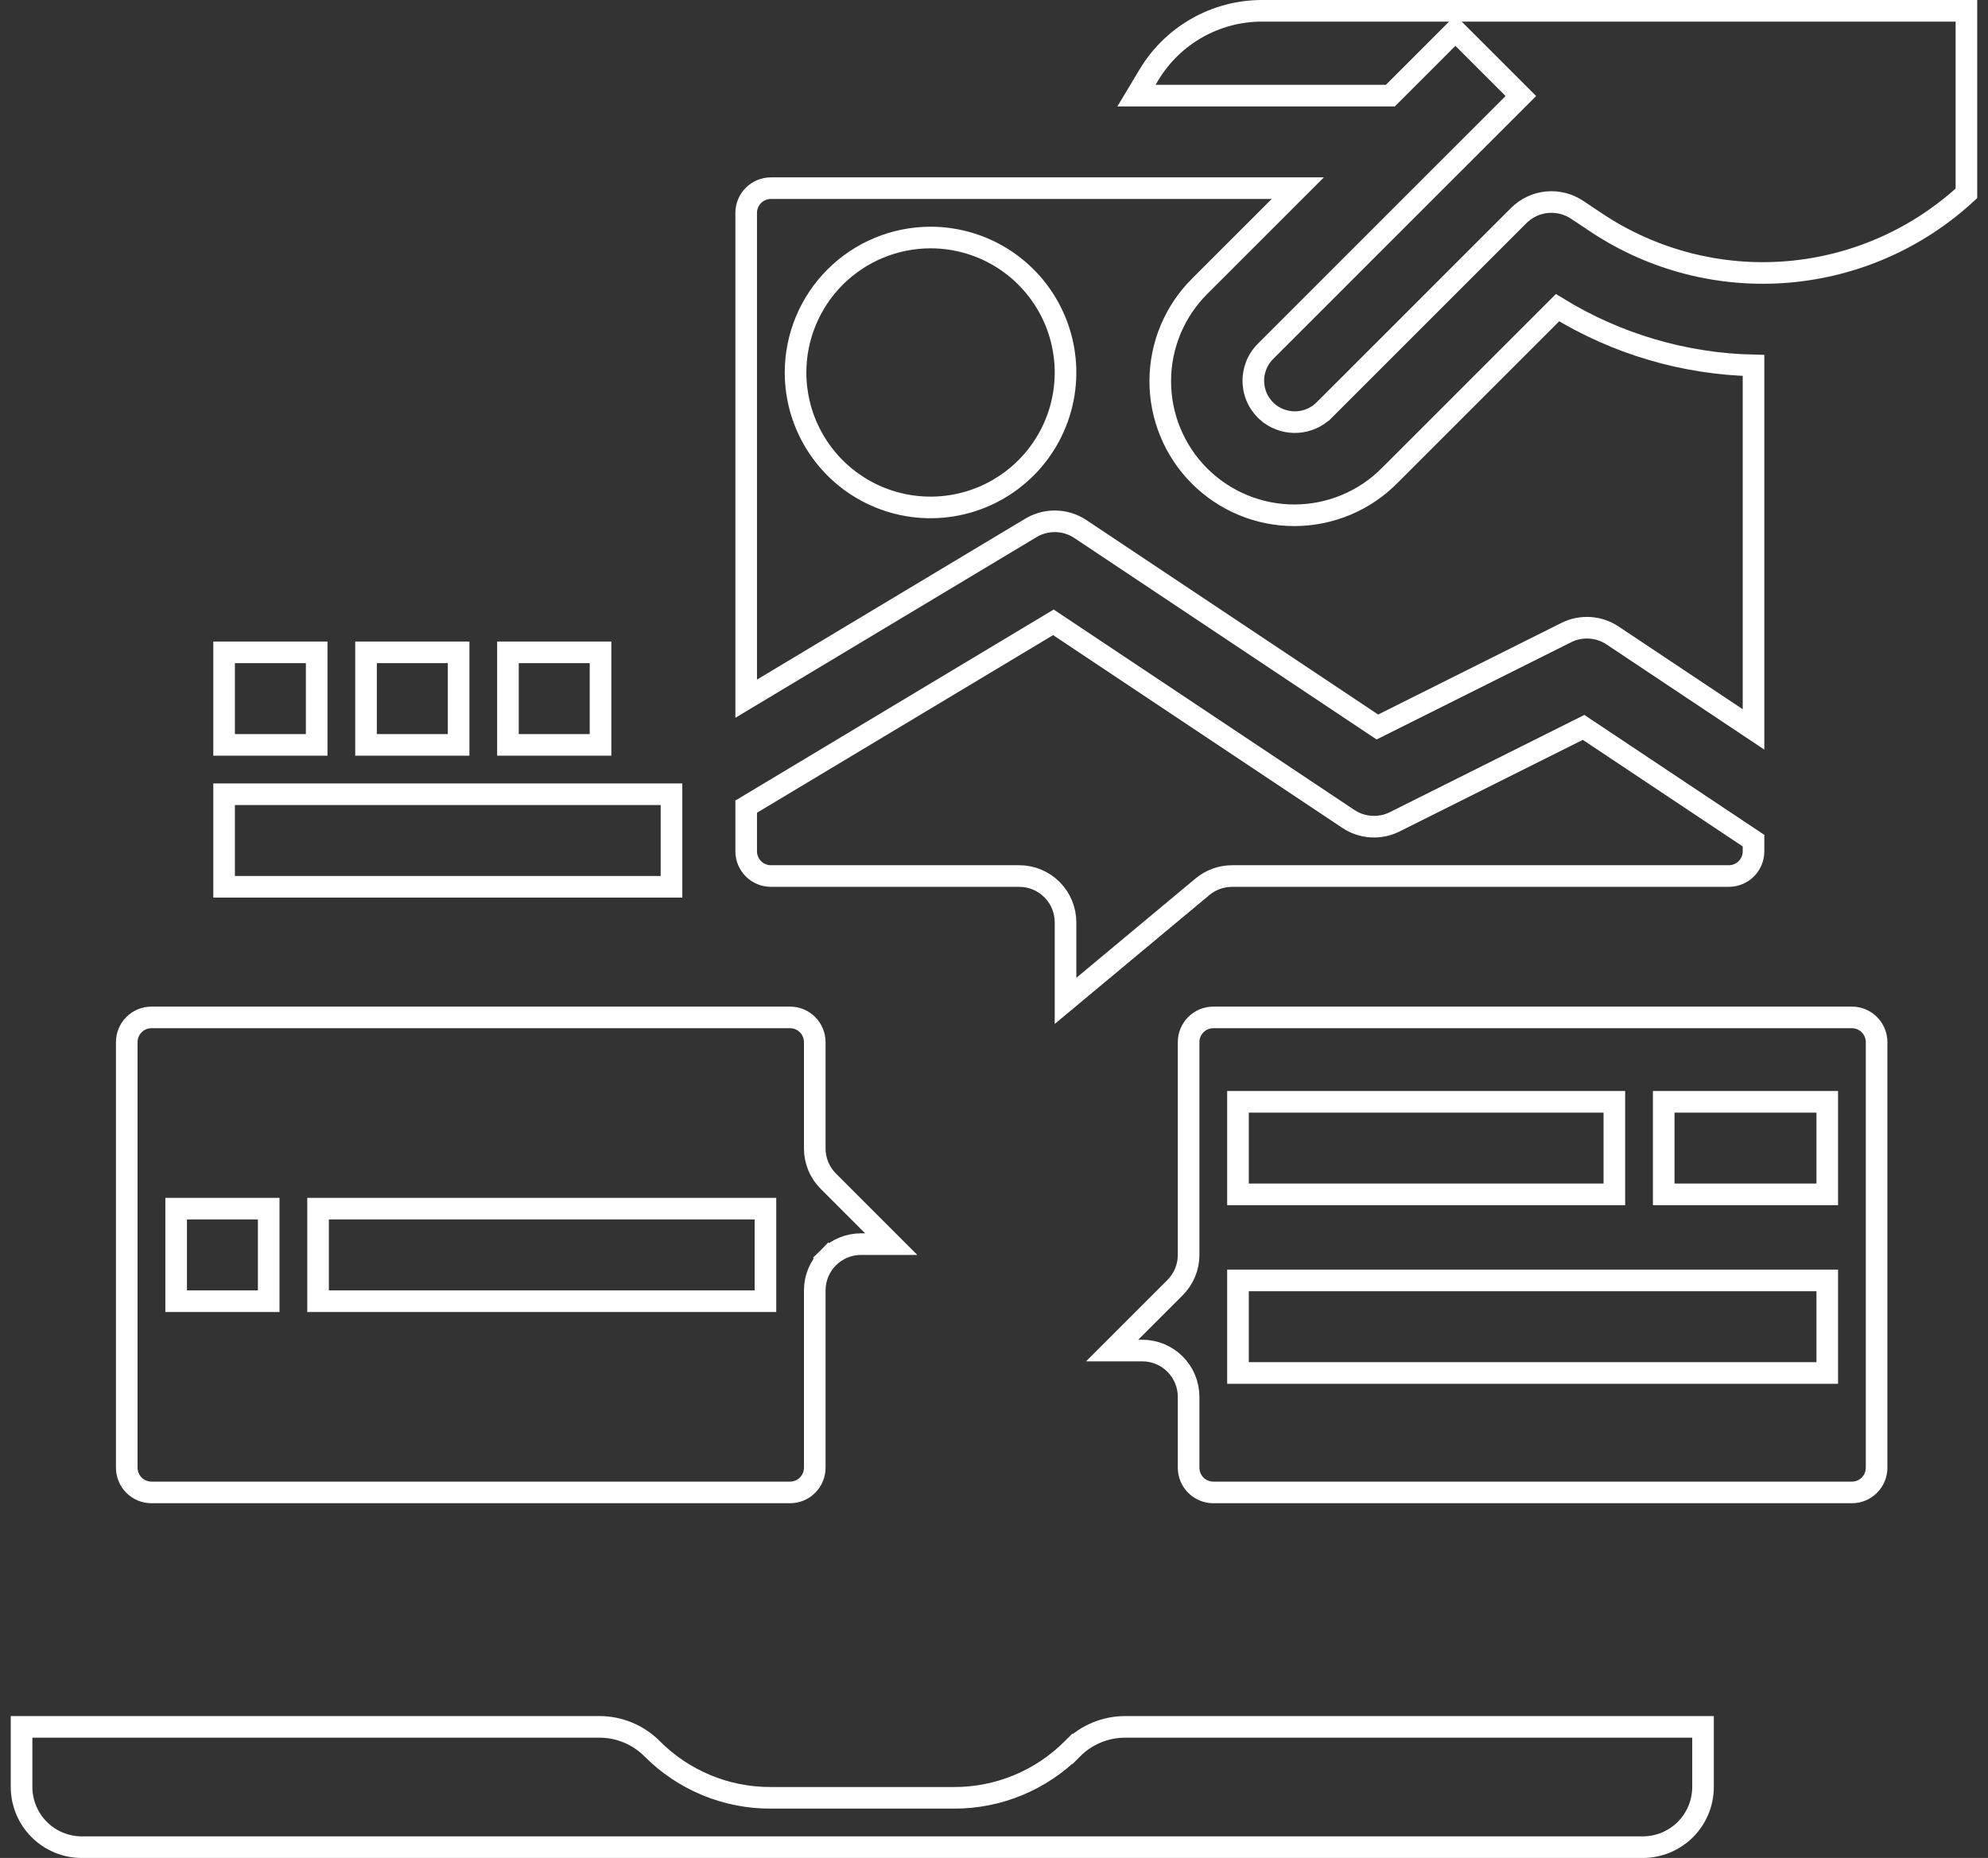 <svg width="92" height="86" viewBox="0 0 92 86" fill="none" xmlns="http://www.w3.org/2000/svg">
<rect x="0" y="0" width="92" height="86" fill="#333333" stroke="none"/>
<path d="M24.007 30.195H23.507V30.695V33.979V34.479H24.007H27.291H27.791V33.979V30.695V30.195H27.291H24.007ZM17.439 30.195H16.939V30.695V33.979V34.479H17.439H20.723H21.223V33.979V30.695V30.195H20.723H17.439ZM10.871 30.195H10.371V30.695V33.979V34.479H10.871H14.155H14.655V33.979V30.695V30.195H14.155H10.871ZM30.575 41.047H31.075V40.547V37.263V36.763H30.575H10.871H10.371V37.263V40.547V41.047H10.871H30.575Z" stroke="white"/>
<path d="M55.648 41.045L55.648 41.045L49.31 46.328V42.691C49.31 42.123 49.084 41.578 48.682 41.176C48.281 40.775 47.736 40.549 47.168 40.549H35.675C35.372 40.549 35.081 40.428 34.867 40.214C34.653 40 34.533 39.71 34.532 39.407V37.336L48.749 28.805L62.399 37.905C62.399 37.905 62.399 37.905 62.399 37.905C62.713 38.115 63.077 38.237 63.454 38.261C63.831 38.284 64.208 38.208 64.545 38.039L64.545 38.039L73.285 33.669L81.149 38.911V39.407C81.149 39.709 81.028 40 80.814 40.214C80.6 40.428 80.309 40.549 80.007 40.549H57.02C56.519 40.549 56.033 40.725 55.648 41.045Z" stroke="white"/>
<path d="M52.077 79.932H52.079H78.812V82.716C78.811 83.454 78.517 84.161 77.996 84.683C77.474 85.205 76.766 85.499 76.028 85.5C76.028 85.5 76.028 85.5 76.028 85.5H3.783C3.782 85.5 3.782 85.5 3.782 85.5C3.044 85.499 2.336 85.205 1.815 84.683C1.293 84.162 0.999 83.454 0.998 82.716V79.932L27.731 79.932L27.733 79.932C28.187 79.931 28.638 80.02 29.058 80.194C29.478 80.368 29.859 80.623 30.18 80.946L30.18 80.946C30.898 81.668 31.752 82.24 32.693 82.63C33.633 83.02 34.642 83.219 35.66 83.216H44.15C45.168 83.219 46.177 83.02 47.117 82.63C48.058 82.24 48.912 81.668 49.63 80.946L49.276 80.594L49.63 80.946C49.951 80.623 50.332 80.368 50.752 80.194C51.172 80.02 51.623 79.931 52.077 79.932Z" stroke="white"/>
<path d="M81.149 16.915V33.763L74.627 29.415C74.627 29.415 74.627 29.415 74.627 29.415C74.313 29.205 73.949 29.082 73.572 29.059C73.195 29.035 72.819 29.112 72.481 29.281L72.481 29.281L63.741 33.651L49.998 24.488L49.998 24.488C49.66 24.264 49.266 24.139 48.861 24.13C48.455 24.12 48.055 24.226 47.708 24.435L34.532 32.34V9.852C34.533 9.549 34.653 9.259 34.867 9.045C35.081 8.831 35.372 8.71 35.675 8.71H60.058L55.536 13.232C55.536 13.232 55.536 13.232 55.535 13.233C54.954 13.808 54.492 14.492 54.176 15.245C53.86 16 53.696 16.809 53.694 17.627C53.691 18.445 53.851 19.255 54.163 20.012C54.474 20.768 54.933 21.455 55.511 22.033C56.09 22.611 56.777 23.07 57.533 23.382C58.289 23.694 59.099 23.853 59.917 23.851C60.735 23.848 61.544 23.684 62.299 23.368C63.053 23.052 63.737 22.59 64.311 22.009C64.312 22.009 64.312 22.008 64.312 22.008L72.079 14.241C74.813 15.92 77.943 16.843 81.149 16.915ZM43.063 10.994L43.062 10.994C41.406 10.996 39.819 11.655 38.648 12.825C37.477 13.996 36.818 15.584 36.816 17.24V17.241C36.816 18.476 37.182 19.684 37.869 20.711C38.555 21.739 39.531 22.539 40.672 23.012C41.814 23.485 43.07 23.609 44.282 23.367C45.493 23.127 46.606 22.532 47.48 21.658C48.354 20.784 48.949 19.671 49.19 18.459C49.431 17.248 49.307 15.992 48.834 14.85C48.361 13.709 47.561 12.733 46.534 12.047C45.506 11.36 44.298 10.994 43.063 10.994Z" stroke="white"/>
<path d="M38.333 54.675L38.333 54.675L41.244 57.587H39.847C39.279 57.587 38.734 57.812 38.333 58.214L38.686 58.568L38.333 58.214C37.931 58.616 37.705 59.161 37.705 59.729V67.938C37.705 68.241 37.584 68.531 37.37 68.745C37.156 68.96 36.866 69.08 36.563 69.08H7.009C6.706 69.08 6.415 68.96 6.201 68.745C5.987 68.531 5.867 68.241 5.866 67.938V48.235C5.867 47.932 5.987 47.642 6.201 47.428C6.415 47.214 6.706 47.093 7.008 47.093H36.563C36.866 47.093 37.156 47.214 37.37 47.428C37.584 47.642 37.705 47.933 37.705 48.236V53.161C37.705 53.442 37.761 53.721 37.868 53.98C37.976 54.24 38.134 54.477 38.333 54.675ZM15.219 55.945H14.719V56.445V59.729V60.229H15.219H34.923H35.423V59.729V56.445V55.945H34.923H15.219ZM8.652 55.945H8.152V56.445V59.729V60.229H8.652H11.935H12.435V59.729V56.445V55.945H11.935H8.652Z" stroke="white"/>
<path d="M64.342 4.426H52.593L53.18 3.447C53.18 3.447 53.18 3.447 53.18 3.447C53.722 2.55 54.485 1.808 55.397 1.292C56.308 0.776 57.337 0.503 58.385 0.5H91.001V8.949C88.74 11.037 85.847 12.317 82.777 12.583C79.636 12.855 76.496 12.051 73.873 10.302L73.873 10.302L72.986 9.711C72.573 9.436 72.079 9.312 71.586 9.361C71.093 9.41 70.633 9.628 70.283 9.978C70.283 9.978 70.283 9.978 70.283 9.978L61.283 18.979C61.282 18.979 61.282 18.979 61.282 18.979C60.954 19.305 60.519 19.502 60.058 19.535C59.597 19.567 59.139 19.434 58.768 19.159C58.548 18.993 58.367 18.783 58.235 18.542C58.103 18.3 58.025 18.033 58.006 17.758C57.986 17.483 58.026 17.208 58.122 16.95C58.218 16.692 58.369 16.458 58.564 16.263L66.744 8.082L70.028 4.799L70.382 4.445L70.028 4.091L67.706 1.769L67.352 1.416L66.999 1.769L64.342 4.426Z" stroke="white"/>
<path d="M51.467 62.513L54.378 59.601L54.378 59.601C54.577 59.402 54.735 59.166 54.843 58.906C54.95 58.647 55.006 58.368 55.006 58.087C55.006 58.087 55.006 58.087 55.006 58.087L55.006 48.236C55.006 48.235 55.006 48.235 55.006 48.235C55.006 47.932 55.127 47.642 55.341 47.428C55.555 47.214 55.845 47.093 56.148 47.093H85.703C86.005 47.093 86.296 47.214 86.51 47.428C86.724 47.642 86.844 47.933 86.845 48.236V67.938C86.844 68.241 86.724 68.531 86.51 68.745C86.296 68.96 86.005 69.08 85.702 69.08H56.148C55.845 69.08 55.555 68.96 55.341 68.745C55.127 68.531 55.006 68.241 55.006 67.938C55.006 67.938 55.006 67.938 55.006 67.938L55.006 64.655C55.006 64.087 54.78 63.542 54.378 63.14C53.977 62.738 53.432 62.513 52.864 62.513H51.467ZM57.79 51H57.29V51.5V54.783V55.283H57.79H74.209H74.709V54.783V51.5V51H74.209H57.79ZM84.061 63.551H84.561V63.051V59.767V59.267H84.061H57.79H57.29V59.767V63.051V63.551H57.79H84.061ZM84.061 55.283H84.561V54.783V51.5V51H84.061H77.493H76.993V51.5V54.783V55.283H77.493H84.061Z" stroke="white"/>
</svg>
